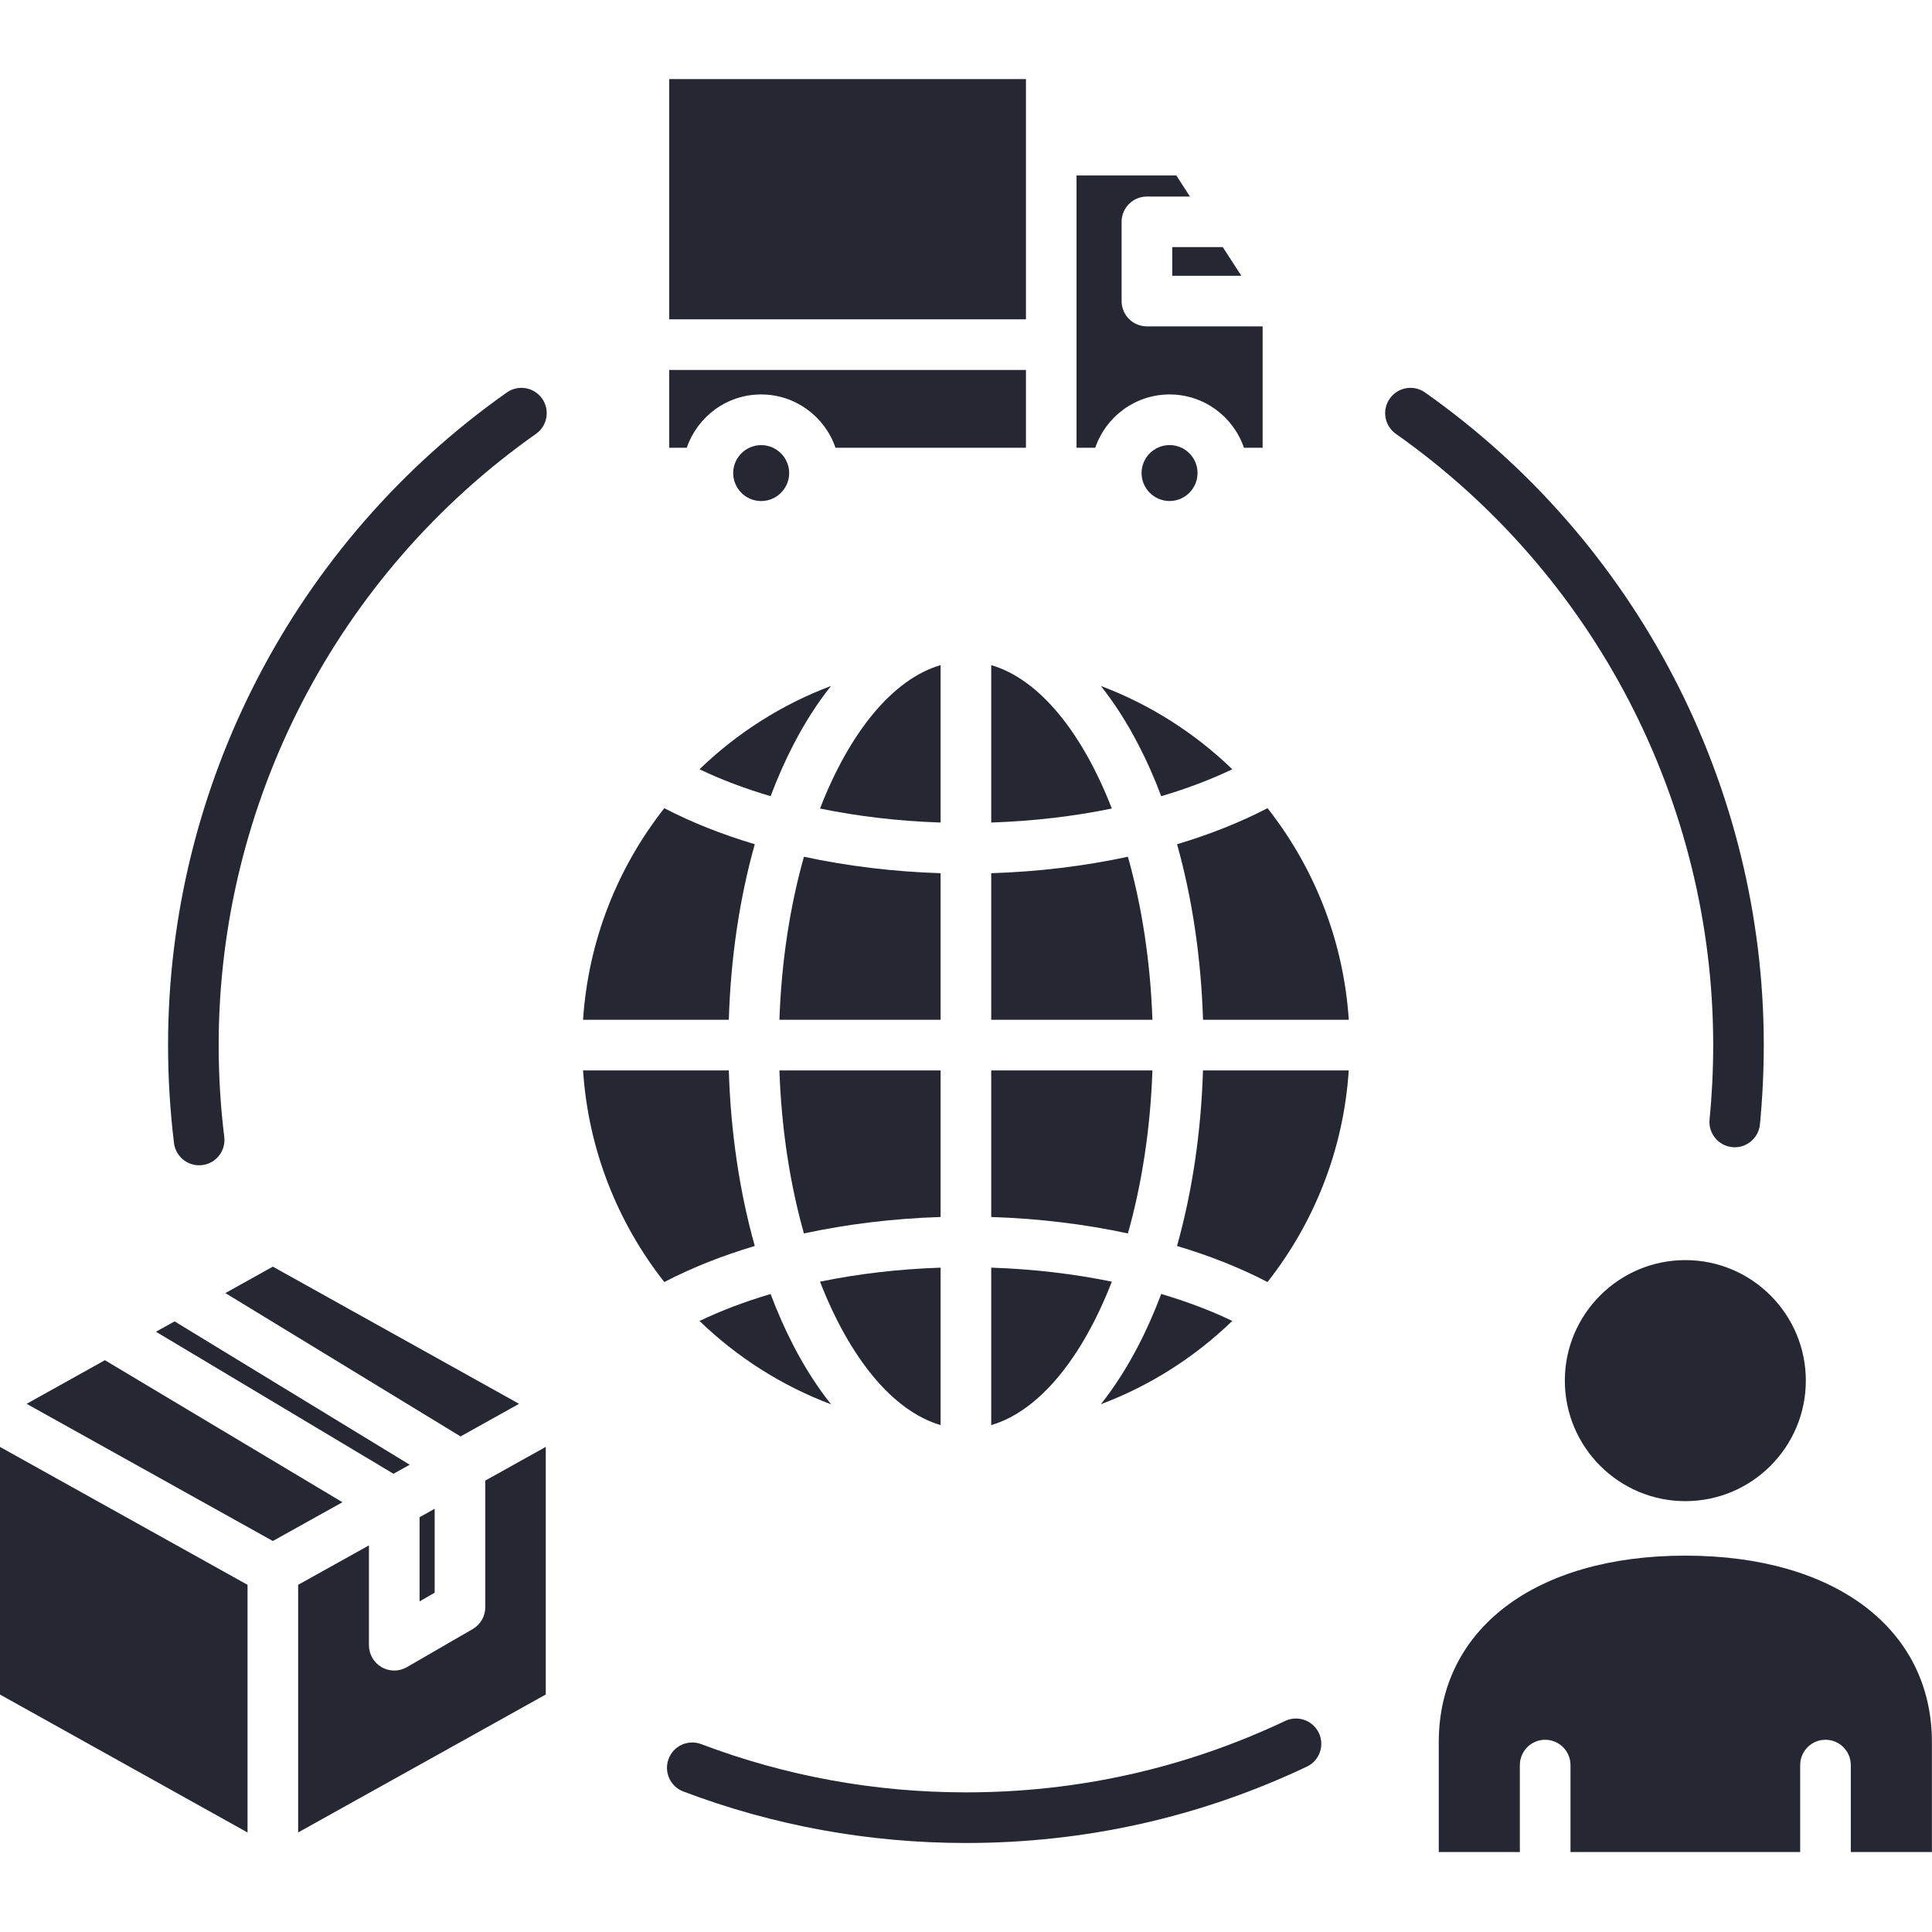 <svg xmlns="http://www.w3.org/2000/svg" xmlns:xlink="http://www.w3.org/1999/xlink" width="500" zoomAndPan="magnify" viewBox="0 0 375 375" height="500" preserveAspectRatio="xMidYMid meet" version="1.0"><defs><clipPath id="fdf46310f2"><path d="M 129 15.234 L 200 15.234 L 200 62 L 129 62 Z M 129 15.234 " clip-rule="nonzero"/></clipPath><clipPath id="939cca3896"><path d="M 279 301 L 375 301 L 375 359.484 L 279 359.484 Z M 279 301 " clip-rule="nonzero"/></clipPath></defs><path fill="#252732" d="M 342.348 202.852 C 342.348 152.555 317.766 105.195 276.598 76.18 C 274.379 74.613 271.316 75.148 269.754 77.367 C 268.191 79.586 268.723 82.648 270.941 84.211 C 309.508 111.387 332.531 155.738 332.531 202.852 C 332.531 207.668 332.293 212.523 331.824 217.285 C 331.555 219.98 333.527 222.387 336.23 222.66 C 336.395 222.676 336.559 222.684 336.715 222.684 C 339.211 222.684 341.348 220.785 341.602 218.254 C 342.094 213.168 342.348 207.984 342.348 202.852 Z M 342.348 202.852 " fill-opacity="1" fill-rule="evenodd"/><path fill="#252732" d="M 239.188 149.312 C 231.934 142.305 223.273 136.762 213.668 133.141 C 216.281 136.418 218.719 140.215 220.945 144.508 C 222.586 147.66 224.066 151.016 225.395 154.543 C 230.34 153.078 234.98 151.328 239.188 149.312 Z M 239.188 149.312 " fill-opacity="1" fill-rule="evenodd"/><path fill="#252732" d="M 246.027 156.863 C 240.746 159.613 234.832 161.961 228.465 163.863 C 231.41 174.336 233.129 185.91 233.508 197.938 L 261.797 197.938 C 260.781 182.496 255.051 168.332 246.027 156.863 Z M 246.027 156.863 " fill-opacity="1" fill-rule="evenodd"/><path fill="#252732" d="M 261.789 207.766 L 233.5 207.766 C 233.129 219.801 231.402 231.379 228.457 241.844 C 234.824 243.742 240.738 246.09 246.02 248.844 C 255.051 237.371 260.781 223.207 261.789 207.766 Z M 261.789 207.766 " fill-opacity="1" fill-rule="evenodd"/><path fill="#252732" d="M 239.188 256.391 C 234.98 254.371 230.34 252.625 225.395 251.16 C 224.059 254.68 222.586 258.047 220.945 261.199 C 218.719 265.488 216.281 269.289 213.668 272.562 C 223.273 268.953 231.934 263.402 239.188 256.391 Z M 239.188 256.391 " fill-opacity="1" fill-rule="evenodd"/><path fill="#252732" d="M 192.395 276.609 C 201.746 273.871 210.082 263.5 215.805 248.77 C 208.402 247.246 200.512 246.32 192.395 246.051 Z M 192.395 276.609 " fill-opacity="1" fill-rule="evenodd"/><path fill="#252732" d="M 192.395 236.219 C 201.574 236.504 210.531 237.602 218.926 239.41 C 221.609 229.895 223.297 219.129 223.684 207.766 L 192.395 207.766 Z M 192.395 236.219 " fill-opacity="1" fill-rule="evenodd"/><path fill="#252732" d="M 192.395 197.938 L 223.684 197.938 C 223.297 186.574 221.609 175.809 218.926 166.293 C 210.531 168.102 201.574 169.199 192.395 169.488 Z M 192.395 197.938 " fill-opacity="1" fill-rule="evenodd"/><path fill="#252732" d="M 192.395 159.652 C 200.512 159.383 208.402 158.457 215.805 156.934 C 210.082 142.207 201.746 131.832 192.395 129.098 Z M 192.395 159.652 " fill-opacity="1" fill-rule="evenodd"/><path fill="#252732" d="M 182.57 159.652 L 182.57 129.098 C 173.219 131.832 164.887 142.195 159.164 156.934 C 166.562 158.457 174.457 159.391 182.57 159.652 Z M 182.57 159.652 " fill-opacity="1" fill-rule="evenodd"/><path fill="#252732" d="M 182.57 169.488 C 173.391 169.199 164.441 168.102 156.043 166.293 C 153.363 175.809 151.672 186.566 151.285 197.938 L 182.57 197.938 Z M 182.57 169.488 " fill-opacity="1" fill-rule="evenodd"/><path fill="#252732" d="M 182.57 207.766 L 151.285 207.766 C 151.672 219.129 153.355 229.895 156.043 239.41 C 164.441 237.602 173.391 236.504 182.57 236.219 Z M 182.57 207.766 " fill-opacity="1" fill-rule="evenodd"/><path fill="#252732" d="M 182.57 246.051 C 174.457 246.32 166.562 247.246 159.164 248.77 C 164.887 263.5 173.219 273.871 182.57 276.609 Z M 182.57 246.051 " fill-opacity="1" fill-rule="evenodd"/><path fill="#252732" d="M 154.02 261.207 C 152.383 258.055 150.902 254.688 149.574 251.168 C 144.637 252.625 139.996 254.379 135.777 256.398 C 143.031 263.41 151.695 268.961 161.309 272.578 C 158.688 269.297 156.246 265.496 154.02 261.207 Z M 154.02 261.207 " fill-opacity="1" fill-rule="evenodd"/><path fill="#252732" d="M 128.941 248.844 C 134.223 246.09 140.133 243.742 146.504 241.844 C 143.555 231.371 141.828 219.793 141.461 207.766 L 113.172 207.766 C 114.188 223.207 119.918 237.371 128.941 248.844 Z M 128.941 248.844 " fill-opacity="1" fill-rule="evenodd"/><path fill="#252732" d="M 113.172 197.938 L 141.461 197.938 C 141.828 185.902 143.555 174.336 146.504 163.863 C 140.133 161.961 134.223 159.621 128.941 156.871 C 119.918 168.332 114.188 182.496 113.172 197.938 Z M 113.172 197.938 " fill-opacity="1" fill-rule="evenodd"/><path fill="#252732" d="M 135.777 149.312 C 139.996 151.336 144.629 153.078 149.574 154.543 C 150.91 151.016 152.391 147.648 154.02 144.508 C 156.246 140.207 158.688 136.418 161.301 133.141 C 151.695 136.754 143.031 142.305 135.777 149.312 Z M 135.777 149.312 " fill-opacity="1" fill-rule="evenodd"/><path fill="#252732" d="M 212.586 86.906 C 214.641 80.895 220.324 76.562 227.023 76.562 C 233.711 76.562 239.402 80.902 241.449 86.906 L 245.078 86.906 L 245.078 63.348 L 222.617 63.348 C 219.898 63.348 217.703 61.156 217.703 58.438 L 217.703 43.059 C 217.703 40.34 219.906 38.148 222.617 38.148 L 230.969 38.148 L 228.324 34.062 L 208.953 34.062 L 208.953 86.914 L 212.586 86.914 Z M 212.586 86.906 " fill-opacity="1" fill-rule="evenodd"/><path fill="#252732" d="M 227.016 86.391 C 224.016 86.391 221.578 88.828 221.578 91.816 C 221.578 94.812 224.016 97.246 227.016 97.246 C 230.004 97.246 232.441 94.805 232.441 91.816 C 232.449 88.828 230.012 86.391 227.016 86.391 Z M 227.016 86.391 " fill-opacity="1" fill-rule="evenodd"/><path fill="#252732" d="M 147.738 97.254 C 150.738 97.254 153.176 94.812 153.176 91.824 C 153.176 88.836 150.738 86.398 147.738 86.398 C 144.75 86.398 142.312 88.836 142.312 91.824 C 142.312 94.812 144.742 97.254 147.738 97.254 Z M 147.738 97.254 " fill-opacity="1" fill-rule="evenodd"/><path fill="#252732" d="M 162.168 86.906 L 199.137 86.906 L 199.137 71.809 L 129.891 71.809 L 129.891 86.906 L 133.305 86.906 C 135.359 80.895 141.043 76.562 147.73 76.562 C 154.43 76.562 160.121 80.902 162.168 86.906 Z M 162.168 86.906 " fill-opacity="1" fill-rule="evenodd"/><g clip-path="url(#fdf46310f2)"><path fill="#252732" d="M 129.891 61.98 L 199.137 61.98 L 199.137 15.426 C 199.137 15.402 199.094 15.352 199.062 15.352 L 129.965 15.352 C 129.941 15.352 129.891 15.395 129.891 15.426 Z M 129.891 61.98 " fill-opacity="1" fill-rule="evenodd"/></g><path fill="#252732" d="M 227.531 47.965 L 227.531 53.531 L 240.949 53.531 L 237.34 47.965 Z M 227.531 47.965 " fill-opacity="1" fill-rule="evenodd"/><path fill="#252732" d="M 42.445 202.852 C 42.445 155.738 65.469 111.387 104.035 84.211 C 106.254 82.648 106.785 79.578 105.223 77.367 C 103.656 75.148 100.594 74.613 98.375 76.18 C 57.207 105.195 32.621 152.547 32.621 202.852 C 32.621 209.207 33.012 215.602 33.773 221.863 C 34.078 224.363 36.199 226.18 38.645 226.18 C 38.844 226.18 39.047 226.172 39.254 226.145 C 41.945 225.82 43.863 223.363 43.527 220.668 C 42.805 214.805 42.445 208.805 42.445 202.852 Z M 42.445 202.852 " fill-opacity="1" fill-rule="evenodd"/><path fill="#252732" d="M 100.75 272.48 L 52.957 245.855 L 43.746 250.988 L 89.395 278.809 Z M 100.75 272.48 " fill-opacity="1" fill-rule="evenodd"/><path fill="#252732" d="M 79.527 284.305 L 33.891 256.48 L 30.27 258.488 L 76.375 286.055 Z M 79.527 284.305 " fill-opacity="1" fill-rule="evenodd"/><path fill="#252732" d="M 66.469 291.582 L 20.363 264.016 L 5.168 272.48 L 52.957 299.109 Z M 66.469 291.582 " fill-opacity="1" fill-rule="evenodd"/><path fill="#252732" d="M 71.609 299.961 L 57.871 307.613 L 57.871 355.676 L 105.934 328.902 L 105.934 280.84 L 94.191 287.383 L 94.191 311.961 C 94.191 313.715 93.258 315.336 91.734 316.211 L 78.98 323.59 C 78.219 324.031 77.375 324.254 76.523 324.254 C 75.672 324.254 74.828 324.031 74.066 323.598 C 72.551 322.711 71.609 321.09 71.609 319.34 Z M 71.609 299.961 " fill-opacity="1" fill-rule="evenodd"/><path fill="#252732" d="M 81.438 294.488 L 81.438 310.832 L 84.367 309.137 L 84.367 292.852 Z M 81.438 294.488 " fill-opacity="1" fill-rule="evenodd"/><path fill="#252732" d="M 48.047 355.684 L 48.047 307.613 L -0.016 280.84 L -0.016 328.902 Z M 48.047 355.684 " fill-opacity="1" fill-rule="evenodd"/><path fill="#252732" d="M 129.777 341.391 C 128.816 343.926 130.094 346.762 132.633 347.727 C 150.141 354.359 168.594 357.723 187.484 357.723 C 210.621 357.723 232.887 352.738 253.648 342.91 C 256.105 341.758 257.152 338.828 255.992 336.371 C 254.828 333.922 251.898 332.875 249.449 334.035 C 230.012 343.23 209.164 347.898 187.492 347.898 C 169.797 347.898 152.512 344.746 136.121 338.539 C 133.574 337.566 130.742 338.844 129.777 341.391 Z M 129.777 341.391 " fill-opacity="1" fill-rule="evenodd"/><g clip-path="url(#939cca3896)"><path fill="#252732" d="M 327.125 301.949 C 298.051 301.949 279.262 316.164 279.262 338.18 L 279.262 359.68 L 295.004 359.68 L 295.004 342.602 C 295.004 339.891 297.199 337.688 299.918 337.688 C 302.629 337.688 304.832 339.891 304.832 342.602 L 304.832 359.68 L 349.414 359.68 L 349.414 342.602 C 349.414 339.891 351.617 337.688 354.324 337.688 C 357.043 337.688 359.238 339.891 359.238 342.602 L 359.238 359.68 L 374.984 359.68 L 374.984 338.18 C 374.984 316.164 356.199 301.949 327.125 301.949 Z M 327.125 301.949 " fill-opacity="1" fill-rule="evenodd"/></g><path fill="#252732" d="M 303.734 267.977 C 303.734 280.875 314.223 291.371 327.125 291.371 C 340.023 291.371 350.512 280.883 350.512 267.977 C 350.512 255.082 340.023 244.586 327.125 244.586 C 314.223 244.586 303.734 255.082 303.734 267.977 Z M 303.734 267.977 " fill-opacity="1" fill-rule="evenodd"/></svg>